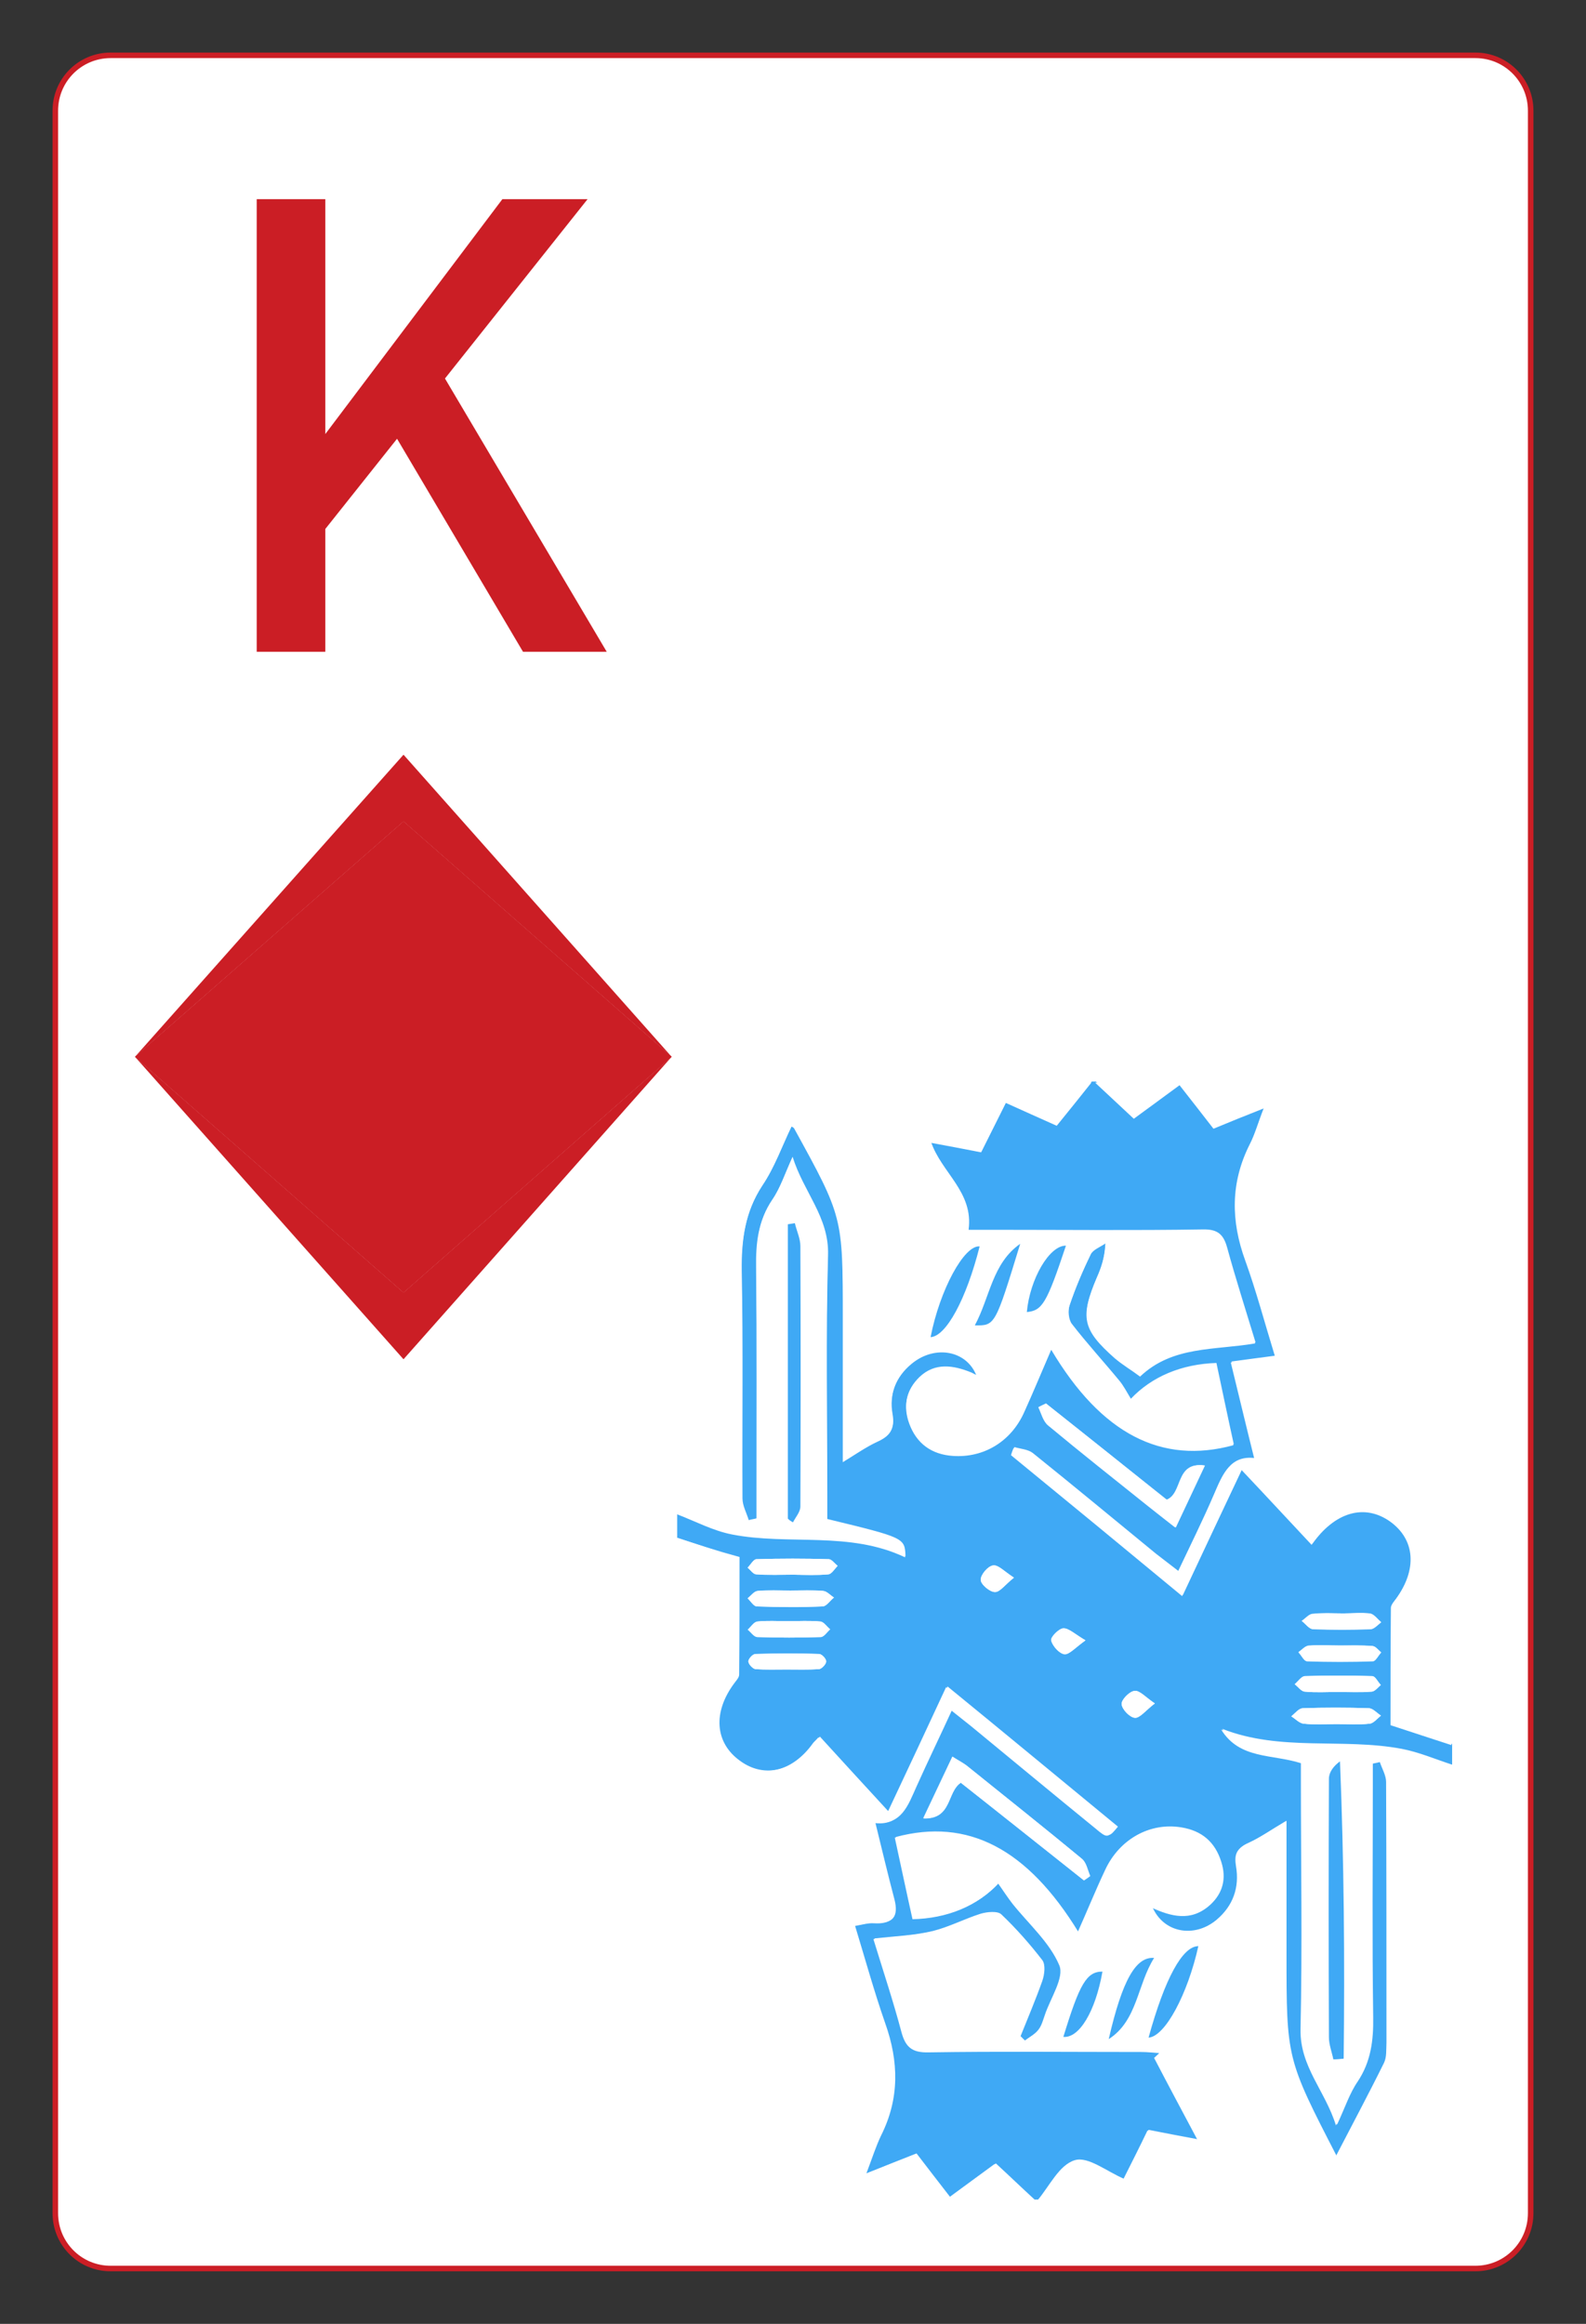 <?xml version="1.0" encoding="utf-8"?>
<!-- Generator: Adobe Illustrator 22.1.0, SVG Export Plug-In . SVG Version: 6.00 Build 0)  -->
<svg version="1.1" id="Layer_1" xmlns="http://www.w3.org/2000/svg" xmlns:xlink="http://www.w3.org/1999/xlink" x="0px" y="0px"
	 viewBox="0 0 430 630" style="enable-background:new 0 0 430 630;" xml:space="preserve">
<rect x="0" y="0" width="430" height="630" fill="#333333" stroke="none"/>
<style type="text/css">
	.st0{fill:#FFFFFF;stroke:#CB1E25;stroke-width:1.5;stroke-miterlimit:10;}
	.st1{fill:#CB1E25;}
	.st2{fill:none;}
	.st3{fill:#3FA9F5;}
	.st4{fill:#FFFFFF;}
</style>
<g>
	<path class="st0" d="M400,615H30c-8.3,0-15-6.7-15-15V30c0-8.3,6.7-15,15-15h370c8.3,0,15,6.7,15,15v570
		C415,608.3,408.3,615,400,615z"/>
	<g>
		<g>
			<path class="st1" d="M69.6,54h18.6v122.7H69.6V54z M83.2,124.3l53-70.3h23.1L82,151.2L83.2,124.3z M103.6,112.1l15.2-12.6
				l45.7,77.2h-22.7L103.6,112.1z"/>
		</g>
	</g>
	<g>
		<polygon class="st1" points="182.1,286.5 109.4,350.4 36.6,286.5 109.4,222.7 		"/>
		<polygon class="st1" points="182.1,286.5 109.4,368.5 36.6,286.5 109.4,350.4 		"/>
		<polygon class="st1" points="182.1,286.5 109.4,222.7 36.6,286.5 109.4,204.6 		"/>
		<polygon class="st1" points="182.1,286.5 109.4,350.4 36.6,286.5 109.4,222.7 		"/>
		<line class="st2" x1="182.1" y1="286.5" x2="109.4" y2="204.6"/>
	</g>
	<g>
		<path class="st3" d="M183.6,416.9c0-2.2,0-4.5,0-6.7c5,1.9,9.8,4.5,15,5.5c15.5,3,31.8-1,46.9,6.2c-0.2-5-0.2-5-21.2-10.1
			c0-1.9,0-3.9,0-6c0-21.9-0.4-43.8,0.2-65.6c0.3-10.3-6.7-17.1-9.6-26.6c-2.1,4.6-3.3,8.4-5.5,11.6c-3.8,5.6-4.3,11.6-4.3,18.1
			c0.2,20.6,0.1,41.1,0.1,61.7c0,2.2,0,4.4,0,6.6c-0.7,0.2-1.5,0.3-2.2,0.5c-0.6-2-1.7-3.9-1.7-5.9c-0.1-20.6,0.2-41.1-0.2-61.7
			c-0.1-8.4,0.9-16.1,5.7-23.4c3.3-4.9,5.3-10.7,7.9-16c0.1,0.1,0.6,0.2,0.7,0.5c13.2,24,13.2,24,13.2,51.3c0,5.2,0,10.5,0,15.7
			c0,7.6,0,15.2,0,23.5c3.6-2.2,6.3-4.1,9.3-5.5c3.3-1.5,4.8-3.2,4.1-7.2c-1-5.5,0.9-10.4,5.3-14c6.4-5.3,15-3.6,17.6,3.4
			c-0.6-0.2-1.1-0.5-1.5-0.7c-4.9-2-9.9-2.8-14.1,1.2c-3.5,3.4-4.5,7.6-2.7,12.3c2,5.5,6.1,8.4,11.8,8.8c8.4,0.7,15.8-3.9,19.3-11.7
			c2.5-5.5,4.8-11.1,7.4-17.1c13.7,22.9,30,31.2,49.4,25.9c-1.6-7.2-3.1-14.5-4.7-22c-9.5,0.3-17.5,3.7-23.2,9.7
			c-1.1-1.8-2-3.6-3.2-5c-4.2-5.1-8.7-10-12.8-15.3c-0.9-1.2-1.1-3.6-0.6-5.1c1.6-4.8,3.6-9.4,5.8-14c0.7-1.3,2.7-2,4-3
			c-0.2,4-1.2,6.8-2.4,9.5c-4.5,10.6-3.8,13.9,4.9,21.6c2.1,1.8,4.5,3.3,6.9,5c8.8-8.3,20.2-7,31.2-9c-2.7-8.9-5.4-17.3-7.7-25.7
			c-1-3.6-2.6-5-6.6-4.9c-18.9,0.3-37.8,0.1-56.7,0.1c-2.2,0-4.3,0-6.8,0c1.4-10.3-7.4-15.5-10.2-23.9c4.9,0.9,9.2,1.7,13.7,2.6
			c2.3-4.6,4.5-9,6.7-13.4c4.9,2.2,9.3,4.2,13.8,6.2c3.3-4.2,6.4-7.9,9.4-11.7c0.4,0,0.7,0,1.1,0c3.5,3.2,6.9,6.4,10.5,9.8
			c4.4-3.3,8.3-6.1,12.4-9.1c3.2,4.1,6.1,7.9,9.2,11.8c4.3-1.7,8.4-3.3,13.6-5.5c-1.6,4.1-2.4,7.1-3.8,9.8
			c-5.2,10.3-5.1,20.7-1.2,31.4c3,8.3,5.3,17,8.1,26.1c-4,0.5-7.4,1-12,1.6c2.2,8.9,4.3,17.4,6.4,26.2c-6.7-0.9-8.8,4.3-11,9.6
			c-3,7-6.4,13.8-9.8,21c-2.3-1.8-4.2-3.2-6.1-4.7c-11.1-9.1-22.2-18.3-33.4-27.3c-1.3-1-3.3-1.1-5-1.6c-0.2,0.6-0.4,1.3-0.7,1.9
			c15.3,12.6,30.6,25.3,46.4,38.2c5.3-11.3,10.3-22,16.1-34.2c6.8,7.3,12.9,13.8,19,20.3c6.3-9,14.4-11.2,21.3-6.3
			c6.8,4.8,7.4,13,1.5,21.1c-0.5,0.7-1.3,1.5-1.3,2.3c-0.1,10.8-0.1,21.5-0.1,31.8c6.3,2,11.4,3.7,16.5,5.4c0,1.9,0,3.7,0,5.6
			c-4.6-1.5-9-3.4-13.7-4.3c-16-3-32.8,0.8-48.6-5.4c4.9,8.1,13.8,6.6,21.6,9.1c0,1.5,0,3.2,0,4.8c0,22.4,0.4,44.9-0.1,67.3
			c-0.2,10.1,6.7,16.7,9.6,26.1c2.2-4.7,3.4-8.5,5.6-11.7c3.6-5.4,4.3-11.2,4.2-17.5c-0.3-20.9-0.1-41.9-0.1-62.8c0-2,0-4,0-6
			c0.7-0.2,1.5-0.3,2.2-0.5c0.6,1.8,1.7,3.6,1.7,5.4c0.1,23.6,0.1,47.1,0.1,70.7c0,1.8,0.1,3.9-0.7,5.5c-4.2,8.5-8.7,16.9-13.1,25.4
			c-13.6-26.4-13.6-26.4-13.6-55c0-5.4,0-10.8,0-16.3c0-6.3,0-12.5,0-19.6c-3.9,2.3-7,4.5-10.3,6c-3,1.3-3.6,3-3.1,6.1
			c1,5.7-0.8,10.8-5.3,14.6c-6.3,5.3-14.7,3.7-17.7-3.4c5.3,2.5,10.8,3.9,15.7-0.5c3.4-3.1,4.5-7.1,3-11.7
			c-1.7-5.4-5.3-8.4-10.8-9.3c-8.5-1.4-16.6,3.1-20.4,11.4c-2.6,5.5-4.9,11.2-7.5,17c-13.9-22.7-30-31-49.5-25.8
			c1.6,7.2,3.1,14.4,4.8,22.1c9.3-0.2,17.5-3.5,23.2-9.7c1.3,1.9,2.5,3.8,3.9,5.5c4.4,5.5,10,10.4,12.7,16.7
			c1.4,3.3-2.4,8.9-3.9,13.4c-0.5,1.4-0.9,3-1.8,4.1c-1,1.3-2.6,2.1-3.9,3.1c-0.4-0.4-0.8-0.8-1.2-1.2c2-5,4.1-9.9,5.9-15
			c0.6-1.7,0.9-4.4,0-5.6c-3.4-4.4-7.1-8.6-11.1-12.4c-1-1-3.9-0.7-5.6-0.2c-4.4,1.4-8.6,3.6-13,4.7c-5,1.2-10.2,1.4-15.8,2
			c2.7,8.8,5.4,17,7.6,25.2c1.1,4.1,2.9,5.5,7.3,5.5c19.3-0.3,38.5-0.1,57.8-0.1c1.6,0,3.2,0.2,4.8,0.3c-0.5,0.4-0.9,0.8-1.4,1.3
			c3.9,7.3,7.7,14.6,11.8,22.3c-4.8-0.9-9.1-1.7-13.6-2.6c-2.3,4.5-4.4,8.8-6.6,13.3c-4.7-2-9.7-6.1-13.3-5.1
			c-4,1.1-6.7,6.9-9.9,10.7c-0.4,0-0.7,0-1.1,0c-3.5-3.2-6.9-6.5-10.5-9.8c-4.4,3.3-8.3,6.1-12.4,9.1c-3.2-4.1-6.1-7.9-9.1-11.8
			c-4.3,1.7-8.4,3.3-13.6,5.4c1.6-4.2,2.6-7.4,4-10.3c5-10,4.8-20,1.1-30.4c-3-8.6-5.4-17.3-8.2-26.5c2.3-0.3,3.9-0.9,5.5-0.8
			c4.8,0.4,6.4-1.6,5.2-6.3c-1.8-6.8-3.4-13.6-5.2-20.9c7.1,1,8.9-4.6,11.2-9.7c3.1-6.9,6.4-13.7,9.7-20.9c2.2,1.7,3.8,3,5.4,4.3
			c11.3,9.3,22.5,18.5,33.8,27.8c3.3,2.7,3.3,2.6,5.7-0.3c-15.2-12.5-30.4-25.1-46.2-38c-5.2,11.2-10.3,21.9-15.9,34
			c-6.7-7.3-12.7-13.8-18.7-20.4c-1,1.1-1.3,1.3-1.5,1.6c-5.5,7.8-13.5,9.8-20.1,5c-6.9-4.9-7.5-13.2-1.6-21.1
			c0.5-0.7,1.3-1.5,1.3-2.3c0.1-10.8,0.1-21.5,0.1-31.9C193.9,420.3,188.7,418.6,183.6,416.9z M283.6,380.5c-0.7,0.3-1.4,0.6-2.1,1
			c0.8,1.7,1.3,3.8,2.6,4.9c8.9,7.4,18,14.6,27,21.8c2.4,1.9,4.8,3.8,7.5,5.9c2.8-5.9,5.2-11.1,7.9-16.8c-8-1.1-5.7,7.6-10.3,9.3
			C305.5,397.9,294.6,389.2,283.6,380.5z M260.5,483.3c11.1,8.8,22.2,17.6,33.4,26.5c0.6-0.4,1.2-0.8,1.7-1.2
			c-0.7-1.6-1-3.6-2.2-4.6c-10.2-8.5-20.6-16.7-30.9-25c-1.2-1-2.6-1.7-4.2-2.7c-2.7,5.7-5.1,10.8-7.9,16.7
			C258.2,493.2,256.7,485.8,260.5,483.3z M215.1,426.9C215.1,426.9,215.1,427,215.1,426.9c3.2,0,6.4,0.2,9.5-0.1
			c0.9-0.1,1.7-1.5,2.5-2.3c-0.8-0.6-1.6-1.8-2.4-1.8c-6.5-0.2-13-0.2-19.6,0c-0.8,0-1.6,1.5-2.4,2.3c0.8,0.6,1.5,1.8,2.3,1.8
			C208.4,427.1,211.8,426.9,215.1,426.9z M362.4,467.4c3,0,6,0.2,8.9-0.1c1.1-0.1,2.1-1.4,3.1-2.2c-1.1-0.7-2.2-2-3.3-2
			c-6-0.2-11.9-0.2-17.9,0c-1.1,0-2.1,1.4-3.1,2.2c1.1,0.7,2.2,1.9,3.4,2C356.4,467.6,359.4,467.4,362.4,467.4z M214.3,431.2
			c-3,0-6-0.2-8.9,0.1c-0.9,0.1-1.8,1.3-2.7,2c0.8,0.8,1.7,2.2,2.5,2.2c5.9,0.2,11.9,0.3,17.8,0c1,0,2-1.6,3.1-2.4
			c-1-0.6-1.9-1.7-2.9-1.8C220.2,431.1,217.2,431.2,214.3,431.2z M362.6,458.7c3.2,0,6.3,0.1,9.4-0.1c0.8-0.1,1.6-1.1,2.4-1.8
			c-0.8-0.8-1.5-2.4-2.3-2.4c-6.1-0.2-12.2-0.2-18.3,0c-0.9,0-1.8,1.4-2.7,2.2c0.9,0.7,1.7,2,2.7,2
			C356.7,458.9,359.6,458.7,362.6,458.7z M363.2,446.1L363.2,446.1c-2.8,0-5.6-0.2-8.3,0.1c-1,0.1-1.9,1.1-2.8,1.8
			c0.8,0.8,1.5,2.4,2.3,2.4c5.9,0.2,11.9,0.2,17.8,0c0.8,0,1.5-1.6,2.3-2.4c-0.8-0.6-1.5-1.7-2.3-1.7
			C369.1,446,366.2,446.1,363.2,446.1z M213.6,439.5c-2.8,0-5.6-0.2-8.3,0.1c-0.9,0.1-1.7,1.4-2.6,2.2c0.9,0.7,1.7,2,2.6,2
			c5.7,0.2,11.5,0.2,17.2,0c0.9,0,1.7-1.3,2.5-2.1c-0.9-0.7-1.7-2-2.6-2.1C219.5,439.3,216.5,439.5,213.6,439.5z M213.2,452.6
			c3,0,6,0.1,8.9-0.1c0.7-0.1,1.9-1.3,1.9-2.1c0-0.7-1.2-2-1.9-2c-5.8-0.2-11.6-0.1-17.3,0c-0.7,0-1.9,1.3-1.9,2s1.2,2,1.9,2.1
			C207.6,452.7,210.4,452.6,213.2,452.6z M364.2,437.4L364.2,437.4c-2.8,0-5.6-0.2-8.4,0.1c-1,0.1-1.9,1.3-2.9,1.9
			c1,0.8,2,2.2,3,2.2c5.2,0.2,10.4,0.2,15.7,0c1,0,1.9-1.2,2.8-1.9c-1-0.8-1.9-2.2-3-2.3C369.1,437.1,366.6,437.4,364.2,437.4z
			 M274.9,427.7c-2.7-1.7-4.4-3.6-5.7-3.3c-1.4,0.2-3.4,2.6-3.3,3.9c0,1.2,2.4,3.3,3.8,3.3C271.1,431.7,272.5,429.6,274.9,427.7z
			 M294.3,444.7c-2.9-1.7-4.5-3.3-6-3.3c-1.3,0.1-3.6,2.5-3.3,3.3c0.4,1.5,2.2,3.6,3.6,3.7C289.9,448.6,291.5,446.7,294.3,444.7z
			 M313.1,461.8c-2.5-1.7-4.1-3.6-5.5-3.4s-3.6,2.4-3.5,3.6c0.1,1.4,2.2,3.6,3.6,3.7C309,465.8,310.6,463.7,313.1,461.8z"/>
		<path class="st4" d="M295.9,293.5c-3,3.8-6,7.5-9.4,11.7c-4.5-2-8.9-4-13.8-6.2c-2.2,4.4-4.4,8.8-6.7,13.4
			c-4.5-0.9-8.9-1.7-13.7-2.6c2.8,8.4,11.6,13.6,10.2,23.9c2.5,0,4.7,0,6.8,0c18.9,0,37.8,0.1,56.7-0.1c4-0.1,5.6,1.3,6.6,4.9
			c2.4,8.4,5,16.7,7.7,25.7c-11,1.9-22.4,0.6-31.2,9c-2.4-1.8-4.8-3.2-6.9-5c-8.7-7.7-9.4-11-4.9-21.6c1.2-2.7,2.2-5.5,2.4-9.5
			c-1.4,1-3.4,1.7-4,3c-2.2,4.5-4.2,9.2-5.8,14c-0.5,1.5-0.3,3.9,0.6,5.1c4.1,5.3,8.6,10.2,12.8,15.3c1.2,1.5,2.1,3.2,3.2,5
			c5.7-5.9,13.7-9.4,23.2-9.7c1.6,7.5,3.2,14.7,4.7,22c-19.4,5.3-35.8-3-49.4-25.9c-2.6,6-4.9,11.6-7.4,17.1
			c-3.5,7.8-10.9,12.3-19.3,11.7c-5.7-0.4-9.8-3.3-11.8-8.8c-1.7-4.7-0.8-9,2.7-12.3c4.2-4,9.2-3.2,14.1-1.2c0.5,0.2,1,0.4,1.5,0.7
			c-2.6-7-11.3-8.6-17.6-3.4c-4.4,3.6-6.3,8.5-5.3,14c0.7,4-0.8,5.7-4.1,7.2c-3,1.4-5.7,3.3-9.3,5.5c0-8.4,0-15.9,0-23.5
			c0-5.2,0-10.5,0-15.7c0-27.3,0-27.3-13.2-51.3c-0.2-0.3-0.6-0.4-0.7-0.5c-2.6,5.4-4.6,11.1-7.9,16c-4.8,7.3-5.8,14.9-5.7,23.4
			c0.4,20.6,0.1,41.1,0.2,61.7c0,2,1.1,3.9,1.7,5.9c0.7-0.2,1.5-0.3,2.2-0.5c0-2.2,0-4.4,0-6.6c0-20.6,0.1-41.1-0.1-61.7
			c-0.1-6.5,0.5-12.5,4.3-18.1c2.2-3.2,3.4-7,5.5-11.6c3,9.5,9.9,16.2,9.6,26.6c-0.6,21.9-0.2,43.8-0.2,65.6c0,2,0,4.1,0,6
			c21,5,21,5,21.2,10.1c-15.1-7.2-31.5-3.2-46.9-6.2c-5.2-1-10-3.6-15-5.5c0-38.8,0-77.6,0-116.7
			C221.1,293.5,258.5,293.5,295.9,293.5z M213.6,411.7c0.4,0.4,0.9,0.8,1.3,1.2c0.7-1.4,2-2.9,2-4.3c0.1-23.5,0.1-47.1,0-70.6
			c0-2.1-1-4.2-1.5-6.2c-0.6,0.1-1.3,0.2-1.9,0.3C213.6,358.5,213.6,385.1,213.6,411.7z M265.6,337.9c-4.2-0.4-10.8,11.8-13.3,24.6
			C256.5,362.3,262,352.2,265.6,337.9z M276.6,337.2c-7.6,5.3-8.2,14.5-12.3,22.1C269.8,359.4,269.8,359.4,276.6,337.2z M289,337.7
			c-4.5-0.1-9.8,9.2-10.6,18C282.6,355.3,283.8,353.2,289,337.7z"/>
		<path class="st4" d="M281.3,596.5c3.2-3.8,5.9-9.6,9.9-10.7c3.6-1,8.7,3.1,13.3,5.1c2.2-4.4,4.4-8.7,6.6-13.3
			c4.4,0.8,8.8,1.6,13.6,2.6c-4.1-7.7-8-15-11.8-22.3c0.5-0.4,0.9-0.8,1.4-1.3c-1.6-0.1-3.2-0.3-4.8-0.3c-19.3,0-38.5-0.2-57.8,0.1
			c-4.4,0.1-6.2-1.4-7.3-5.5c-2.2-8.3-4.9-16.4-7.6-25.2c5.6-0.7,10.8-0.9,15.8-2c4.5-1,8.6-3.3,13-4.7c1.7-0.5,4.6-0.8,5.6,0.2
			c4,3.8,7.8,8,11.1,12.4c0.9,1.2,0.6,3.9,0,5.6c-1.7,5.1-3.9,10-5.9,15c0.4,0.4,0.8,0.8,1.2,1.2c1.3-1,2.9-1.8,3.9-3.1
			c0.9-1.1,1.3-2.7,1.8-4.1c1.5-4.5,5.3-10.1,3.9-13.4c-2.6-6.2-8.3-11.2-12.7-16.7c-1.4-1.8-2.6-3.7-3.9-5.5
			c-5.7,6.2-13.9,9.5-23.2,9.7c-1.7-7.6-3.2-14.8-4.8-22.1c19.5-5.1,35.6,3.1,49.5,25.8c2.6-5.8,4.9-11.5,7.5-17
			c3.8-8.3,12-12.9,20.4-11.4c5.4,0.9,9.1,3.9,10.8,9.3c1.4,4.6,0.4,8.7-3,11.7c-4.9,4.4-10.3,3-15.7,0.5c3,7.1,11.4,8.7,17.7,3.4
			c4.5-3.8,6.3-8.8,5.3-14.6c-0.5-3.1,0.1-4.7,3.1-6.1c3.3-1.5,6.4-3.7,10.3-6c0,7,0,13.3,0,19.6c0,5.4,0,10.8,0,16.3
			c0,28.6,0,28.6,13.6,55c4.4-8.5,8.9-16.9,13.1-25.4c0.8-1.6,0.6-3.6,0.7-5.5c0-23.6,0-47.1-0.1-70.7c0-1.8-1.1-3.6-1.7-5.4
			c-0.7,0.2-1.5,0.3-2.2,0.5c0,2,0,4,0,6c0,20.9-0.2,41.9,0.1,62.8c0.1,6.4-0.7,12.1-4.2,17.5c-2.1,3.2-3.4,7-5.6,11.7
			c-2.9-9.4-9.8-15.9-9.6-26.1c0.5-22.4,0.1-44.9,0.1-67.3c0-1.7,0-3.3,0-4.8c-7.8-2.5-16.6-1-21.6-9.1c15.8,6.2,32.6,2.4,48.6,5.4
			c4.7,0.9,9.1,2.9,13.7,4.3c0,39.2,0,78.4,0,117.8C356.1,596.5,318.7,596.5,281.3,596.5z M361.5,558.3c0.9-0.1,1.8-0.1,2.7-0.2
			c0.2-26.8,0-53.5-1-80.6c-1.7,1.4-2.9,3-3,4.7c-0.1,23.4-0.1,46.7,0,70.1C360.3,554.3,361.1,556.3,361.5,558.3z M311.4,552.4
			c4.4-0.3,10.5-11.8,13.5-24.8C320.7,527.6,315.8,536.4,311.4,552.4z M300.6,552.8c7.9-5,7.8-14.7,12.3-22
			C308,530.4,304.3,536.7,300.6,552.8z M288.3,552.2c4.4,0.4,8.7-6.9,10.6-17.7C294.6,534.5,292.6,537.8,288.3,552.2z"/>
		<path class="st4" d="M183.6,416.9c5.1,1.7,10.2,3.3,16.5,5.4c0,10.4,0,21.1-0.1,31.9c0,0.8-0.8,1.6-1.3,2.3
			c-5.9,7.9-5.3,16.2,1.6,21.1c6.6,4.7,14.6,2.7,20.1-5c0.2-0.3,0.5-0.5,1.5-1.6c6,6.6,12,13.1,18.7,20.4
			c5.7-12.1,10.7-22.8,15.9-34c15.7,12.9,31,25.5,46.2,38c-2.4,2.9-2.5,3-5.7,0.3c-11.3-9.2-22.5-18.5-33.8-27.8
			c-1.6-1.3-3.2-2.5-5.4-4.3c-3.4,7.2-6.6,14-9.7,20.9c-2.3,5.1-4.1,10.7-11.2,9.7c1.8,7.2,3.4,14.1,5.2,20.9
			c1.2,4.7-0.4,6.6-5.2,6.3c-1.6-0.1-3.2,0.4-5.5,0.8c2.8,9.2,5.2,18,8.2,26.5c3.6,10.4,3.9,20.4-1.1,30.4c-1.5,2.9-2.4,6.1-4,10.3
			c5.3-2.1,9.3-3.7,13.6-5.4c3,3.9,6,7.7,9.1,11.8c4.1-3,8-5.9,12.4-9.1c3.6,3.4,7.1,6.6,10.5,9.8c-32.1,0-64.2,0-96.5,0
			C183.6,536.6,183.6,476.8,183.6,416.9z"/>
		<path class="st4" d="M393.5,473.1c-5.1-1.7-10.2-3.3-16.5-5.4c0-10.3,0-21.1,0.1-31.8c0-0.8,0.8-1.6,1.3-2.3
			c5.9-8.1,5.3-16.2-1.5-21.1c-6.9-4.9-15-2.7-21.3,6.3c-6.1-6.5-12.1-13-19-20.3c-5.7,12.2-10.8,22.9-16.1,34.2
			c-15.7-13-31-25.6-46.4-38.2c0.2-0.6,0.4-1.3,0.7-1.9c1.7,0.5,3.7,0.6,5,1.6c11.2,9,22.3,18.2,33.4,27.3c1.9,1.5,3.8,3,6.1,4.7
			c3.4-7.2,6.8-14,9.8-21c2.3-5.3,4.3-10.5,11-9.6c-2.2-8.8-4.2-17.2-6.4-26.2c4.6-0.6,8-1.1,12-1.6c-2.8-9.1-5.1-17.8-8.1-26.1
			c-3.9-10.7-4-21.1,1.2-31.4c1.4-2.7,2.2-5.7,3.8-9.8c-5.3,2.1-9.3,3.7-13.6,5.5c-3-3.9-6-7.7-9.2-11.8c-4.1,3-8,5.9-12.4,9.1
			c-3.6-3.4-7.1-6.6-10.5-9.8c32.2,0,64.3,0,96.5,0C393.5,353.4,393.5,413.2,393.5,473.1z"/>
		<path class="st4" d="M283.6,380.5c10.9,8.7,21.9,17.4,32.8,26.1c4.5-1.7,2.2-10.4,10.3-9.3c-2.7,5.7-5.1,10.9-7.9,16.8
			c-2.7-2.1-5.1-4-7.5-5.9c-9-7.2-18.1-14.4-27-21.8c-1.3-1.1-1.8-3.3-2.6-4.9C282.2,381.2,282.9,380.8,283.6,380.5z"/>
		<path class="st4" d="M260.5,483.3c-3.9,2.5-2.4,10-10.2,9.6c2.8-5.9,5.2-11,7.9-16.7c1.5,1,3,1.7,4.2,2.7
			c10.3,8.3,20.7,16.6,30.9,25c1.2,1,1.5,3.1,2.2,4.6c-0.6,0.4-1.2,0.8-1.7,1.2C282.8,500.9,271.6,492,260.5,483.3z"/>
		<path class="st4" d="M215.1,426.9c-3.4,0-6.7,0.1-10.1-0.1c-0.8-0.1-1.6-1.2-2.3-1.8c0.8-0.8,1.6-2.3,2.4-2.3
			c6.5-0.2,13-0.2,19.6,0c0.8,0,1.6,1.2,2.4,1.8c-0.8,0.8-1.6,2.2-2.5,2.3C221.5,427.1,218.3,427,215.1,426.9
			C215.1,427,215.1,426.9,215.1,426.9z"/>
		<path class="st4" d="M362.4,467.4c-3,0-6,0.2-8.9-0.1c-1.2-0.1-2.2-1.3-3.4-2c1-0.8,2.1-2.1,3.1-2.2c6-0.2,11.9-0.2,17.9,0
			c1.1,0,2.2,1.3,3.3,2c-1,0.8-2,2.1-3.1,2.2C368.4,467.6,365.4,467.4,362.4,467.4z"/>
		<path class="st4" d="M214.3,431.2c3,0,6-0.2,8.9,0.1c1,0.1,2,1.2,2.9,1.8c-1,0.8-2,2.4-3.1,2.4c-5.9,0.2-11.9,0.2-17.8,0
			c-0.9,0-1.7-1.5-2.5-2.2c0.9-0.7,1.7-1.9,2.7-2C208.3,431.1,211.3,431.2,214.3,431.2z"/>
		<path class="st4" d="M362.6,458.7c-3,0-5.9,0.2-8.9-0.1c-0.9-0.1-1.8-1.3-2.7-2c0.9-0.8,1.8-2.1,2.7-2.2c6.1-0.2,12.2-0.2,18.3,0
			c0.8,0,1.6,1.6,2.3,2.4c-0.8,0.6-1.5,1.7-2.4,1.8C368.9,458.9,365.7,458.7,362.6,458.7z"/>
		<path class="st4" d="M363.2,446.1c3,0,5.9-0.1,8.9,0.1c0.8,0.1,1.6,1.1,2.3,1.7c-0.8,0.8-1.5,2.4-2.3,2.4
			c-5.9,0.2-11.9,0.2-17.8,0c-0.8,0-1.5-1.6-2.3-2.4c0.9-0.6,1.8-1.7,2.8-1.8C357.6,445.9,360.4,446.1,363.2,446.1L363.2,446.1z"/>
		<path class="st4" d="M213.6,439.5c3,0,5.9-0.2,8.9,0.1c0.9,0.1,1.7,1.4,2.6,2.1c-0.8,0.7-1.7,2-2.5,2.1c-5.7,0.2-11.5,0.2-17.2,0
			c-0.9,0-1.8-1.3-2.6-2c0.9-0.8,1.6-2.1,2.6-2.2C208,439.3,210.8,439.5,213.6,439.5z"/>
		<path class="st4" d="M213.2,452.6c-2.8,0-5.6,0.1-8.4-0.1c-0.7-0.1-1.9-1.3-1.9-2.1c0-0.7,1.2-2,1.9-2c5.8-0.2,11.6-0.2,17.3,0
			c0.7,0,1.9,1.3,1.9,2s-1.2,2-1.9,2.1C219.1,452.7,216.1,452.6,213.2,452.6z"/>
		<path class="st4" d="M364.2,437.4c2.4,0,4.9-0.2,7.3,0.1c1.1,0.2,2,1.5,3,2.3c-0.9,0.7-1.9,1.8-2.8,1.9c-5.2,0.2-10.4,0.2-15.7,0
			c-1,0-2-1.5-3-2.2c0.9-0.7,1.8-1.8,2.9-1.9C358.6,437.2,361.4,437.4,364.2,437.4L364.2,437.4z"/>
		<path class="st4" d="M274.9,427.7c-2.4,1.9-3.9,4-5.2,3.9c-1.4-0.1-3.8-2.1-3.8-3.3c0-1.4,1.9-3.7,3.3-3.9
			C270.6,424.1,272.3,426,274.9,427.7z"/>
		<path class="st4" d="M294.3,444.7c-2.8,2-4.4,3.9-5.7,3.8c-1.4-0.2-3.2-2.2-3.6-3.7c-0.2-0.8,2.1-3.2,3.3-3.3
			C289.8,441.4,291.4,443,294.3,444.7z"/>
		<path class="st4" d="M313.1,461.8c-2.5,1.9-4,4-5.4,3.9s-3.5-2.3-3.6-3.7c-0.1-1.2,2.1-3.5,3.5-3.6
			C308.9,458.2,310.5,460.1,313.1,461.8z"/>
		<path class="st3" d="M213.6,411.7c0-26.6,0-53.2,0-79.8c0.6-0.1,1.3-0.2,1.9-0.3c0.5,2.1,1.5,4.2,1.5,6.2
			c0.1,23.5,0.1,47.1,0,70.6c0,1.5-1.3,2.9-2,4.3C214.4,412.4,214,412.1,213.6,411.7z"/>
		<path class="st3" d="M265.6,337.9c-3.6,14.3-9.1,24.4-13.3,24.6C254.8,349.7,261.4,337.5,265.6,337.9z"/>
		<path class="st3" d="M276.6,337.2c-6.8,22.2-6.8,22.2-12.3,22.1C268.4,351.7,269,342.5,276.6,337.2z"/>
		<path class="st3" d="M289,337.7c-5.2,15.6-6.4,17.6-10.6,18C279.2,346.8,284.5,337.6,289,337.7z"/>
		<path class="st3" d="M361.5,558.3c-0.4-2-1.2-4-1.2-6c-0.1-23.4-0.1-46.7,0-70.1c0-1.7,1.2-3.4,3-4.7c1.1,27.1,1.3,53.9,1,80.6
			C363.3,558.2,362.4,558.3,361.5,558.3z"/>
		<path class="st3" d="M311.4,552.4c4.4-16,9.2-24.8,13.5-24.8C322,540.6,315.9,552.1,311.4,552.4z"/>
		<path class="st3" d="M300.6,552.8c3.7-16.1,7.4-22.4,12.3-22C308.3,538.1,308.4,547.8,300.6,552.8z"/>
		<path class="st3" d="M288.3,552.2c4.4-14.4,6.3-17.7,10.6-17.7C297,545.3,292.6,552.6,288.3,552.2z"/>
	</g>
</g>
</svg>
